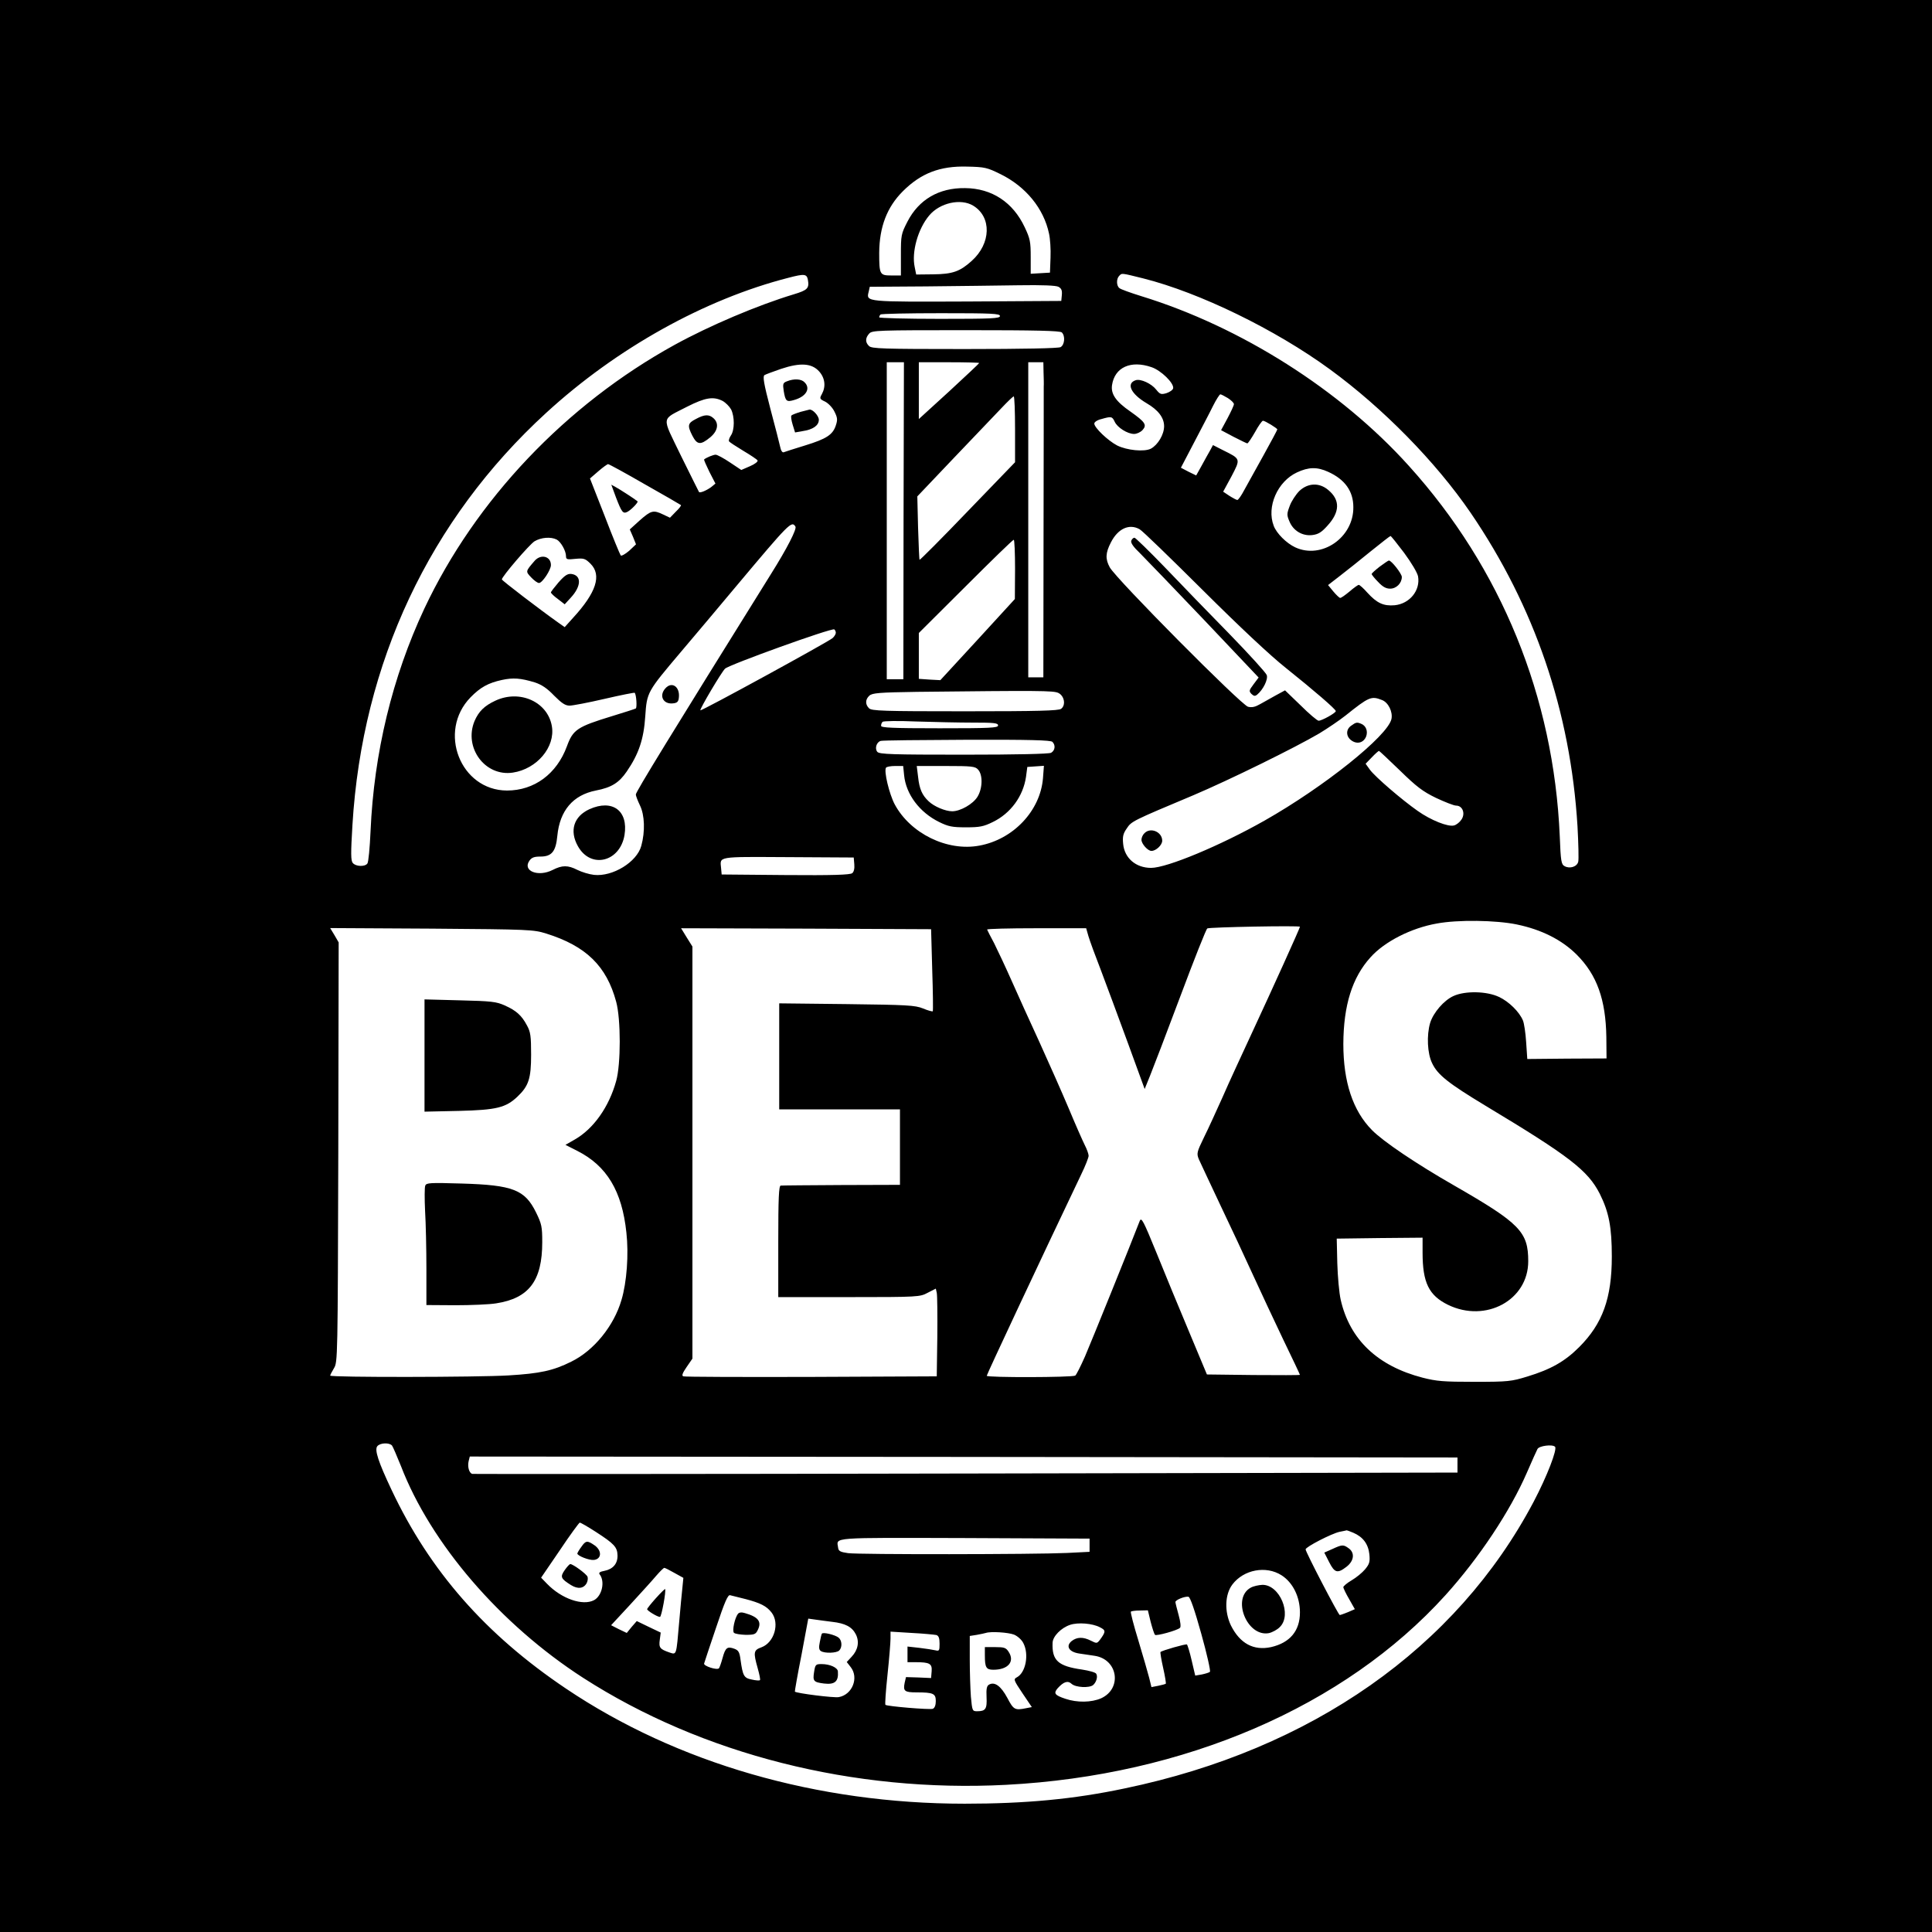 <?xml version="1.0" standalone="no"?>
<!DOCTYPE svg PUBLIC "-//W3C//DTD SVG 20010904//EN"
 "http://www.w3.org/TR/2001/REC-SVG-20010904/DTD/svg10.dtd">
<svg version="1.0" xmlns="http://www.w3.org/2000/svg"
 width="1024pt" height="1024pt" viewBox="0 0 1024 1024"
 preserveAspectRatio="xMidYMid meet">

<g transform="translate(0,1024) scale(0.1,-0.1)"
fill="#000000" stroke="none">
<path d="M0 5120 l0 -5120 5120 0 5120 0 0 5120 0 5120 -5120 0 -5120 0 0
-5120z m5303 4197 c134 -66 229 -182 257 -315 6 -26 10 -84 8 -128 l-3 -79
-51 -3 -51 -3 0 89 c0 80 -3 97 -32 158 -62 132 -174 206 -316 207 -139 2
-245 -61 -305 -177 -34 -66 -35 -73 -35 -177 l0 -109 -51 0 c-61 0 -64 5 -64
120 1 137 41 242 125 326 96 96 197 135 341 131 94 -2 106 -5 177 -40z m-145
-167 c99 -60 95 -201 -8 -293 -62 -56 -101 -70 -204 -71 l-90 -1 -8 40 c-17
79 17 202 77 273 56 67 167 92 233 52z m-876 -393 c8 -45 -2 -55 -75 -77 -192
-58 -446 -166 -630 -267 -578 -318 -1057 -823 -1328 -1399 -170 -363 -267
-765 -285 -1179 -4 -88 -11 -166 -17 -172 -13 -18 -62 -16 -77 3 -11 12 -11
51 -2 202 52 859 409 1618 1027 2184 373 342 839 602 1285 716 84 22 96 20
102 -11z m1779 7 c297 -75 698 -270 987 -481 281 -205 561 -490 746 -760 340
-498 530 -1055 567 -1662 5 -91 7 -176 4 -188 -6 -27 -45 -39 -72 -24 -18 9
-21 26 -26 159 -32 739 -310 1421 -800 1963 -363 403 -891 737 -1417 899 -58
18 -111 37 -117 43 -16 12 -17 49 -1 65 15 15 8 16 129 -14z m-451 -44 c16 -9
20 -19 18 -43 l-3 -32 -495 -3 c-541 -2 -540 -3 -526 51 l6 27 298 2 c163 2
383 4 489 6 129 2 199 -1 213 -8z m-310 -155 c0 -13 -42 -15 -320 -15 -176 0
-320 4 -320 8 0 5 3 12 7 15 3 4 147 7 320 7 272 0 313 -2 313 -15z m328 -87
c19 -19 15 -66 -7 -78 -13 -6 -191 -10 -510 -10 -432 0 -491 2 -505 16 -21 20
-20 43 1 66 15 17 44 18 513 18 372 0 499 -3 508 -12z m-839 -998 l-1 -840
-44 0 -44 0 0 840 0 840 45 0 46 0 -2 -840z m401 836 c0 -2 -72 -70 -160 -151
l-160 -146 0 150 0 151 160 0 c88 0 160 -2 160 -4z m341 -48 c1 -29 2 -64 1
-78 0 -14 0 -366 -1 -782 l-1 -758 -40 0 -40 0 0 835 0 835 40 0 40 0 1 -52z
m-1189 3 c31 -35 36 -80 14 -120 -13 -23 -12 -26 18 -40 17 -9 39 -32 49 -53
16 -32 17 -43 7 -73 -16 -49 -49 -71 -163 -106 -55 -17 -106 -33 -113 -36 -7
-3 -15 8 -19 29 -4 18 -27 109 -52 202 -35 134 -41 171 -31 178 7 4 47 19 88
33 102 34 163 30 202 -14z m1761 23 c51 -17 120 -85 115 -112 -2 -9 -18 -20
-36 -26 -28 -8 -34 -6 -54 19 -25 32 -82 58 -108 50 -53 -17 -26 -73 57 -122
62 -36 93 -77 93 -122 0 -44 -33 -99 -70 -119 -35 -18 -127 -9 -179 17 -48 25
-121 94 -121 116 0 8 16 19 38 24 52 15 57 14 70 -14 14 -31 68 -65 103 -65
14 0 34 9 45 21 24 27 14 42 -65 98 -77 53 -104 93 -97 140 14 94 99 133 209
95z m405 -164 c17 -11 32 -25 32 -32 0 -7 -16 -41 -34 -75 l-34 -63 66 -35
c37 -19 70 -35 73 -35 4 0 22 27 41 60 18 33 37 60 42 60 11 0 76 -40 76 -46
0 -3 -33 -65 -73 -137 -41 -73 -86 -156 -102 -184 -15 -29 -32 -53 -37 -53 -4
0 -23 10 -42 22 l-33 22 44 81 c49 94 50 92 -45 139 l-53 27 -15 -28 c-9 -15
-29 -52 -45 -81 l-29 -52 -41 20 -40 21 69 132 c38 73 84 160 101 195 17 34
35 62 39 62 4 0 22 -9 40 -20z m-1128 -165 l0 -175 -251 -260 c-138 -144 -253
-259 -255 -257 -2 2 -5 78 -8 170 l-4 166 193 203 c107 112 220 231 252 264
32 34 61 62 66 63 4 0 7 -78 7 -174z m-1550 150 c16 -9 36 -29 45 -45 19 -38
19 -109 -1 -138 -8 -12 -13 -26 -10 -31 3 -5 37 -27 75 -50 39 -23 73 -46 76
-51 4 -6 -14 -20 -40 -31 l-46 -20 -60 40 c-34 23 -68 41 -76 41 -12 0 -49
-15 -61 -25 -2 -2 11 -31 28 -66 l32 -62 -23 -19 c-25 -18 -58 -32 -64 -26 -1
1 -44 88 -95 191 -105 218 -109 188 33 262 95 48 138 55 187 30z m-412 -442
c103 -58 189 -108 191 -110 3 -2 -9 -18 -27 -35 l-31 -32 -36 17 c-52 25 -64
22 -124 -31 l-53 -48 17 -39 16 -40 -36 -34 c-21 -18 -41 -29 -45 -25 -4 5
-43 99 -85 209 l-78 199 44 38 c24 21 48 38 52 38 5 0 93 -48 195 -107z m3622
66 c88 -40 133 -102 133 -187 2 -161 -168 -278 -308 -213 -47 22 -99 74 -114
114 -39 101 20 235 123 283 62 29 107 30 166 3z m-2824 -290 c8 -13 -44 -115
-130 -252 -530 -851 -716 -1154 -716 -1168 0 -7 10 -33 22 -58 25 -51 28 -138
7 -214 -23 -86 -152 -165 -251 -154 -26 3 -65 15 -87 26 -51 26 -81 26 -132 0
-77 -39 -161 -5 -123 49 12 17 25 22 58 22 60 0 82 26 90 110 13 134 83 216
204 240 83 16 123 41 164 101 63 92 90 170 98 292 9 129 9 129 190 343 69 81
201 238 293 348 282 336 293 347 313 315z m1824 -14 c14 -7 164 -153 335 -323
197 -196 358 -347 440 -412 150 -120 265 -219 265 -229 0 -10 -74 -51 -91 -51
-7 0 -50 36 -95 81 l-83 80 -48 -26 c-26 -15 -64 -36 -84 -47 -26 -15 -43 -19
-64 -14 -36 9 -699 677 -733 739 -24 44 -23 76 6 132 37 73 97 101 152 70z
m1402 -125 c39 -53 70 -105 74 -125 13 -74 -44 -145 -124 -153 -59 -5 -94 11
-145 67 -20 23 -41 41 -45 41 -5 0 -27 -16 -49 -35 -23 -19 -45 -35 -50 -34
-4 0 -21 16 -36 34 l-28 34 62 48 c34 26 108 85 163 130 56 45 103 82 106 82
3 0 35 -40 72 -89z m-4491 70 c22 -12 49 -60 49 -88 0 -17 6 -19 50 -14 44 4
52 2 80 -26 60 -60 31 -152 -92 -286 l-45 -50 -34 24 c-92 65 -299 223 -299
229 0 15 145 184 173 202 35 21 87 25 118 9z m2429 -157 l-1 -158 -197 -215
-198 -215 -57 3 -57 4 0 121 0 122 248 247 c136 136 250 247 255 247 4 1 7
-70 7 -156z m-950 -337 c0 -7 -8 -20 -17 -28 -26 -22 -696 -388 -701 -383 -5
5 112 203 131 221 22 21 565 217 579 208 4 -3 8 -11 8 -18z m-1595 -263 c36
-12 65 -31 102 -70 40 -40 59 -53 82 -53 16 0 100 16 186 36 86 20 158 34 159
32 9 -10 13 -78 6 -83 -5 -3 -62 -21 -127 -41 -183 -56 -206 -71 -238 -159
-54 -147 -173 -235 -318 -235 -247 1 -369 313 -193 494 52 53 93 76 166 92 60
13 99 10 175 -13z m2775 -56 c32 -16 40 -65 14 -84 -14 -10 -122 -13 -510 -13
-434 0 -494 2 -508 16 -21 21 -20 47 2 67 16 14 52 17 253 20 641 7 724 7 749
-6z m1714 -37 c34 -12 59 -63 51 -101 -20 -90 -358 -360 -672 -538 -235 -133
-518 -251 -602 -251 -81 0 -141 52 -148 127 -4 39 0 55 19 82 25 38 29 40 353
176 191 81 539 252 668 328 43 26 105 68 138 94 125 100 137 105 193 83z
m-2166 -120 c110 0 132 -2 132 -15 0 -13 -41 -15 -310 -15 -252 0 -310 3 -310
13 0 8 3 17 8 21 4 5 84 6 177 2 94 -3 230 -6 303 -6z m420 -102 c18 -18 14
-46 -7 -58 -13 -6 -177 -10 -464 -10 -376 0 -446 2 -457 15 -15 18 -4 52 18
58 9 3 215 5 457 6 331 1 444 -2 453 -11z m1842 -152 c88 -86 121 -111 191
-145 47 -22 95 -41 107 -41 34 0 50 -42 28 -74 -9 -14 -27 -28 -39 -31 -32 -9
-124 28 -193 77 -83 58 -225 180 -253 218 l-23 32 33 34 c18 19 35 34 38 34 2
0 52 -47 111 -104z m-2628 -25 c10 -101 82 -197 186 -248 49 -24 69 -28 142
-28 73 0 93 4 142 28 95 46 161 137 176 239 l7 53 44 3 44 3 -5 -66 c-14 -172
-157 -324 -337 -357 -170 -32 -366 64 -449 219 -29 55 -58 176 -46 194 3 5 25
9 48 9 l43 0 5 -49z m392 30 c26 -28 24 -100 -3 -144 -24 -39 -91 -77 -134
-77 -36 0 -96 25 -125 53 -34 32 -49 64 -56 130 l-7 57 154 0 c139 0 156 -2
171 -19z m-656 -502 c2 -22 -2 -40 -11 -47 -11 -9 -105 -12 -353 -10 l-339 3
-3 33 c-6 64 -26 61 355 59 l348 -2 3 -36z m3512 -319 c130 -27 238 -81 317
-160 107 -107 154 -238 157 -437 l1 -113 -210 -1 -210 -2 -6 89 c-3 49 -11
101 -17 115 -19 46 -75 101 -127 125 -65 31 -180 33 -241 5 -51 -23 -107 -88
-124 -143 -19 -65 -15 -162 11 -214 29 -61 86 -106 283 -225 446 -268 542
-343 605 -466 49 -98 64 -178 64 -333 0 -221 -49 -356 -173 -480 -76 -76 -150
-118 -275 -156 -85 -26 -101 -28 -280 -28 -164 0 -201 3 -275 22 -239 62 -386
202 -434 413 -8 35 -16 123 -18 194 l-3 130 228 3 227 2 0 -79 c0 -159 33
-227 135 -277 200 -97 425 25 425 231 0 156 -44 201 -390 400 -203 116 -379
235 -438 295 -102 103 -152 256 -152 457 1 205 47 352 144 459 74 83 215 155
351 179 111 21 314 18 425 -5z m-1150 -12 c0 -7 -144 -325 -250 -553 -56 -121
-129 -278 -160 -350 -32 -71 -76 -168 -99 -214 -38 -78 -39 -85 -27 -115 8
-17 58 -125 113 -241 55 -115 133 -282 173 -370 40 -88 113 -243 161 -344 49
-101 89 -186 89 -188 0 -2 -111 -2 -246 -1 l-247 3 -94 225 c-52 124 -130 312
-173 419 -69 169 -80 191 -89 170 -44 -115 -258 -644 -290 -718 -23 -52 -46
-98 -52 -102 -17 -10 -469 -11 -469 -1 0 7 283 611 501 1068 22 45 39 89 39
98 0 9 -9 35 -21 58 -11 22 -49 108 -84 192 -35 83 -105 241 -155 351 -51 110
-118 259 -150 331 -32 72 -73 159 -91 195 -19 35 -35 67 -37 72 -2 4 115 7
261 7 l264 0 12 -42 c7 -24 37 -106 67 -183 29 -77 93 -249 142 -383 l89 -244
28 69 c15 37 88 227 161 422 73 195 137 357 143 360 10 7 491 16 491 9z
m-3995 -36 c211 -66 320 -172 371 -362 25 -92 25 -330 0 -419 -38 -138 -120
-254 -220 -311 l-49 -28 63 -32 c156 -79 237 -213 260 -433 13 -115 2 -264
-26 -357 -40 -138 -147 -269 -266 -327 -96 -48 -166 -63 -333 -73 -164 -10
-945 -11 -945 -1 0 3 9 21 20 39 20 32 20 53 23 1145 l2 1112 -22 38 -23 38
538 -3 c520 -4 539 -5 607 -26z m2046 -192 c4 -118 5 -217 3 -220 -3 -2 -26 4
-52 15 -42 17 -84 19 -404 23 l-358 4 0 -281 0 -281 320 0 320 0 0 -200 0
-200 -310 -1 c-170 -1 -316 -2 -322 -3 -10 -1 -13 -67 -13 -296 l0 -295 375 0
c369 0 376 1 417 23 l43 22 5 -22 c3 -13 4 -117 3 -233 l-3 -210 -665 -3
c-366 -1 -671 0 -678 3 -10 3 -5 17 17 49 l31 45 0 1092 0 1092 -30 48 -30 49
663 -2 662 -3 6 -215z m-2863 -2522 c5 -7 26 -56 47 -108 158 -411 527 -840
966 -1123 631 -406 1434 -609 2241 -567 946 49 1795 415 2329 1005 178 197
343 445 432 650 26 61 52 117 56 125 9 17 79 26 93 12 13 -13 -42 -156 -113
-291 -409 -775 -1177 -1314 -2168 -1520 -269 -57 -526 -81 -848 -81 -782 0
-1526 215 -2113 610 -427 287 -722 624 -924 1052 -71 150 -92 214 -76 233 15
18 64 20 78 3z m5647 -103 l0 -40 -2605 -5 c-1433 -3 -2610 -3 -2617 -2 -17 5
-26 39 -19 68 l6 24 2618 -2 2617 -3 0 -40z m-4566 -355 c96 -62 113 -80 114
-124 1 -44 -24 -73 -70 -82 -23 -4 -31 -10 -25 -18 30 -38 13 -114 -29 -137
-60 -32 -173 7 -250 87 l-31 32 99 145 c54 81 102 146 106 147 4 0 43 -22 86
-50z m4014 -4 c51 -22 79 -59 85 -114 4 -41 0 -52 -23 -80 -15 -18 -47 -44
-71 -58 -24 -14 -44 -31 -44 -36 0 -6 14 -35 31 -64 l30 -53 -37 -16 c-20 -8
-39 -15 -43 -15 -7 0 -181 334 -181 348 0 13 138 84 180 93 19 4 36 7 38 8 1
0 17 -5 35 -13z m-1398 -66 l0 -35 -120 -6 c-173 -8 -1101 -9 -1160 -1 -42 6
-51 11 -53 30 -8 55 -47 52 670 50 l663 -3 0 -35z m-2200 -147 l47 -26 -5 -51
c-3 -28 -11 -109 -17 -181 -16 -183 -13 -176 -53 -163 -49 17 -56 25 -50 67
l5 38 -63 30 -64 31 -27 -31 -26 -32 -42 20 -41 21 101 109 c56 61 118 129
138 153 20 23 39 42 43 42 4 0 28 -12 54 -27z m3217 -12 c60 -38 98 -114 98
-197 0 -98 -53 -161 -153 -184 -93 -20 -165 19 -213 115 -35 74 -32 164 8 217
60 79 178 101 260 49z m-2842 -126 c80 -21 112 -37 139 -71 45 -57 15 -160
-53 -185 -42 -15 -44 -26 -20 -111 9 -32 15 -61 12 -63 -3 -3 -22 -2 -43 3
-42 8 -48 19 -60 105 -5 40 -11 50 -32 58 -38 14 -48 7 -63 -48 -7 -26 -16
-51 -19 -55 -10 -12 -83 12 -79 25 2 7 30 92 63 189 46 138 63 177 75 173 8
-2 44 -11 80 -20z m2417 -184 c30 -107 50 -197 46 -202 -4 -4 -24 -10 -43 -14
l-35 -6 -19 81 c-10 44 -22 82 -25 84 -6 4 -132 -32 -140 -40 -2 -2 4 -40 14
-84 10 -44 16 -82 14 -84 -2 -2 -20 -7 -40 -11 l-36 -7 -12 49 c-7 26 -32 115
-57 197 -25 81 -43 151 -40 154 3 3 25 6 48 6 l42 1 15 -62 c9 -34 19 -65 23
-68 7 -7 117 23 132 37 6 4 3 32 -7 68 -9 33 -17 64 -17 69 0 11 49 31 69 28
9 -1 33 -70 68 -196z m-1957 63 c71 -8 106 -27 126 -66 20 -39 12 -83 -22
-119 l-26 -28 21 -27 c44 -56 9 -146 -63 -159 -25 -5 -223 20 -233 29 -1 1 14
89 35 194 l36 193 36 -5 c19 -3 60 -8 90 -12z m1420 -29 c32 -16 32 -23 -2
-69 -14 -17 -16 -17 -46 -2 -41 21 -74 20 -102 -2 -33 -27 -14 -58 40 -66 22
-3 58 -9 81 -12 124 -18 148 -173 36 -225 -52 -23 -128 -24 -190 -3 -57 19
-64 29 -41 56 32 35 54 42 74 23 21 -19 94 -23 114 -6 17 15 26 45 16 60 -4 7
-37 16 -75 22 -127 18 -160 48 -156 142 1 34 45 79 93 95 42 14 118 8 158 -13z
m-867 -41 c12 -4 17 -16 17 -46 0 -37 -2 -40 -22 -35 -13 3 -51 9 -85 13 l-63
7 0 -42 0 -41 43 0 c75 0 88 -8 85 -48 l-3 -36 -67 3 -66 2 -7 -30 c-9 -44 -1
-51 63 -51 88 0 102 -6 102 -46 0 -22 -6 -37 -16 -41 -15 -6 -243 13 -251 21
-3 3 2 74 11 159 9 85 16 172 16 192 l0 37 113 -7 c61 -3 120 -9 130 -11z
m412 2 c19 -8 41 -28 49 -45 31 -59 13 -156 -34 -181 -19 -10 -18 -14 29 -84
l50 -74 -31 -6 c-59 -12 -66 -8 -99 55 -34 63 -67 87 -97 70 -12 -7 -15 -22
-13 -66 3 -63 -5 -75 -50 -75 -25 0 -26 2 -33 77 -3 42 -6 131 -6 199 l0 123
38 6 c20 4 42 8 47 10 27 9 119 3 150 -9z"/>
<path d="M4171 8219 c-21 -8 -23 -13 -17 -52 9 -54 15 -59 55 -47 64 18 89 61
55 94 -17 18 -56 20 -93 5z"/>
<path d="M4243 8057 c-23 -7 -44 -15 -48 -19 -4 -3 -1 -25 6 -48 l13 -42 40 7
c55 8 86 30 86 60 0 21 -33 57 -50 54 -3 -1 -24 -6 -47 -12z"/>
<path d="M3688 8019 c-43 -22 -46 -34 -18 -89 25 -48 43 -50 93 -9 42 34 49
75 19 102 -24 22 -48 21 -94 -4z"/>
<path d="M3265 7603 c31 -80 37 -88 62 -75 21 12 58 51 52 55 -14 12 -98 66
-117 76 l-22 12 25 -68z"/>
<path d="M6887 7638 c-18 -18 -42 -54 -51 -79 -16 -42 -16 -49 -2 -82 20 -50
69 -79 121 -73 32 4 49 14 81 50 66 72 68 136 4 189 -47 40 -107 38 -153 -5z"/>
<path d="M3527 6592 c-36 -39 -12 -86 40 -80 22 2 29 9 31 30 7 58 -37 88 -71
50z"/>
<path d="M3124 5951 c-83 -38 -107 -114 -61 -196 68 -122 223 -84 247 59 21
129 -64 192 -186 137z"/>
<path d="M5996 7374 c-4 -11 11 -33 47 -67 29 -29 182 -188 341 -355 l287
-303 -27 -36 c-24 -32 -25 -36 -11 -51 13 -12 19 -13 31 -3 31 26 58 80 50
103 -4 12 -93 110 -198 218 -105 107 -259 266 -342 353 -83 86 -156 157 -161
157 -6 0 -14 -7 -17 -16z"/>
<path d="M7313 7237 c-23 -18 -42 -35 -43 -39 0 -4 15 -23 34 -42 24 -26 42
-36 64 -36 33 0 62 29 62 62 0 17 -56 89 -69 87 -3 0 -25 -15 -48 -32z"/>
<path d="M2834 7268 c-49 -57 -49 -56 -19 -88 16 -17 34 -30 42 -30 17 0 63
69 63 95 0 47 -53 60 -86 23z"/>
<path d="M2961 7154 c-22 -26 -41 -50 -41 -54 0 -4 16 -20 37 -35 l36 -28 33
36 c56 61 57 118 2 125 -20 2 -35 -8 -67 -44z"/>
<path d="M2625 6526 c-58 -27 -88 -57 -110 -108 -58 -141 56 -295 203 -273
127 19 226 135 207 246 -22 129 -170 196 -300 135z"/>
<path d="M7162 6394 c-30 -20 -29 -59 3 -80 30 -20 63 -10 76 23 10 28 -1 57
-27 67 -22 9 -27 8 -52 -10z"/>
<path d="M6066 5824 c-9 -8 -16 -24 -16 -35 0 -21 33 -59 53 -59 24 0 57 31
57 54 0 47 -62 73 -94 40z"/>
<path d="M2250 4645 l0 -297 183 4 c199 5 248 17 310 76 59 56 72 96 72 222 0
98 -3 121 -22 155 -28 53 -57 79 -118 106 -44 20 -71 23 -237 27 l-188 5 0
-298z"/>
<path d="M2254 3956 c-4 -9 -4 -70 -1 -134 4 -64 7 -203 7 -308 l0 -191 153
-1 c83 0 181 4 217 10 174 27 244 120 244 324 0 82 -3 97 -33 158 -59 120
-122 145 -393 153 -170 5 -188 4 -194 -11z"/>
<path d="M3081 2041 c-12 -16 -21 -32 -21 -35 0 -12 63 -37 88 -34 41 5 43 49
4 77 -39 27 -47 27 -71 -8z"/>
<path d="M2993 1918 c-25 -36 -21 -45 33 -79 37 -23 68 -19 84 11 5 10 7 25 4
33 -6 15 -77 67 -91 67 -5 0 -18 -15 -30 -32z"/>
<path d="M7062 2030 l-43 -19 26 -51 c29 -57 44 -61 92 -24 40 31 45 74 11 98
-28 20 -34 20 -86 -4z"/>
<path d="M3476 1769 c-25 -28 -46 -54 -46 -58 0 -8 54 -41 68 -41 8 0 34 140
27 148 -1 1 -23 -20 -49 -49z"/>
<path d="M6629 1825 c-102 -56 -20 -262 96 -241 18 4 45 18 59 33 65 65 -1
224 -93 223 -20 -1 -48 -7 -62 -15z"/>
<path d="M3912 1687 c-18 -22 -32 -91 -22 -101 6 -6 34 -10 62 -11 47 0 54 3
65 27 21 43 2 68 -68 88 -18 6 -31 4 -37 -3z"/>
<path d="M4356 1581 c-2 -3 -7 -23 -11 -45 -6 -28 -4 -41 6 -47 20 -13 83 -11
97 3 17 17 15 53 -3 68 -18 15 -84 31 -89 21z"/>
<path d="M4315 1379 c-8 -49 -3 -55 52 -62 58 -7 78 11 74 64 -1 20 -42 39
-86 39 -31 0 -34 -2 -40 -41z"/>
<path d="M5220 1466 c0 -64 7 -76 45 -76 78 0 115 43 81 95 -14 22 -24 25 -71
25 l-55 0 0 -44z"/>
</g>
</svg>
